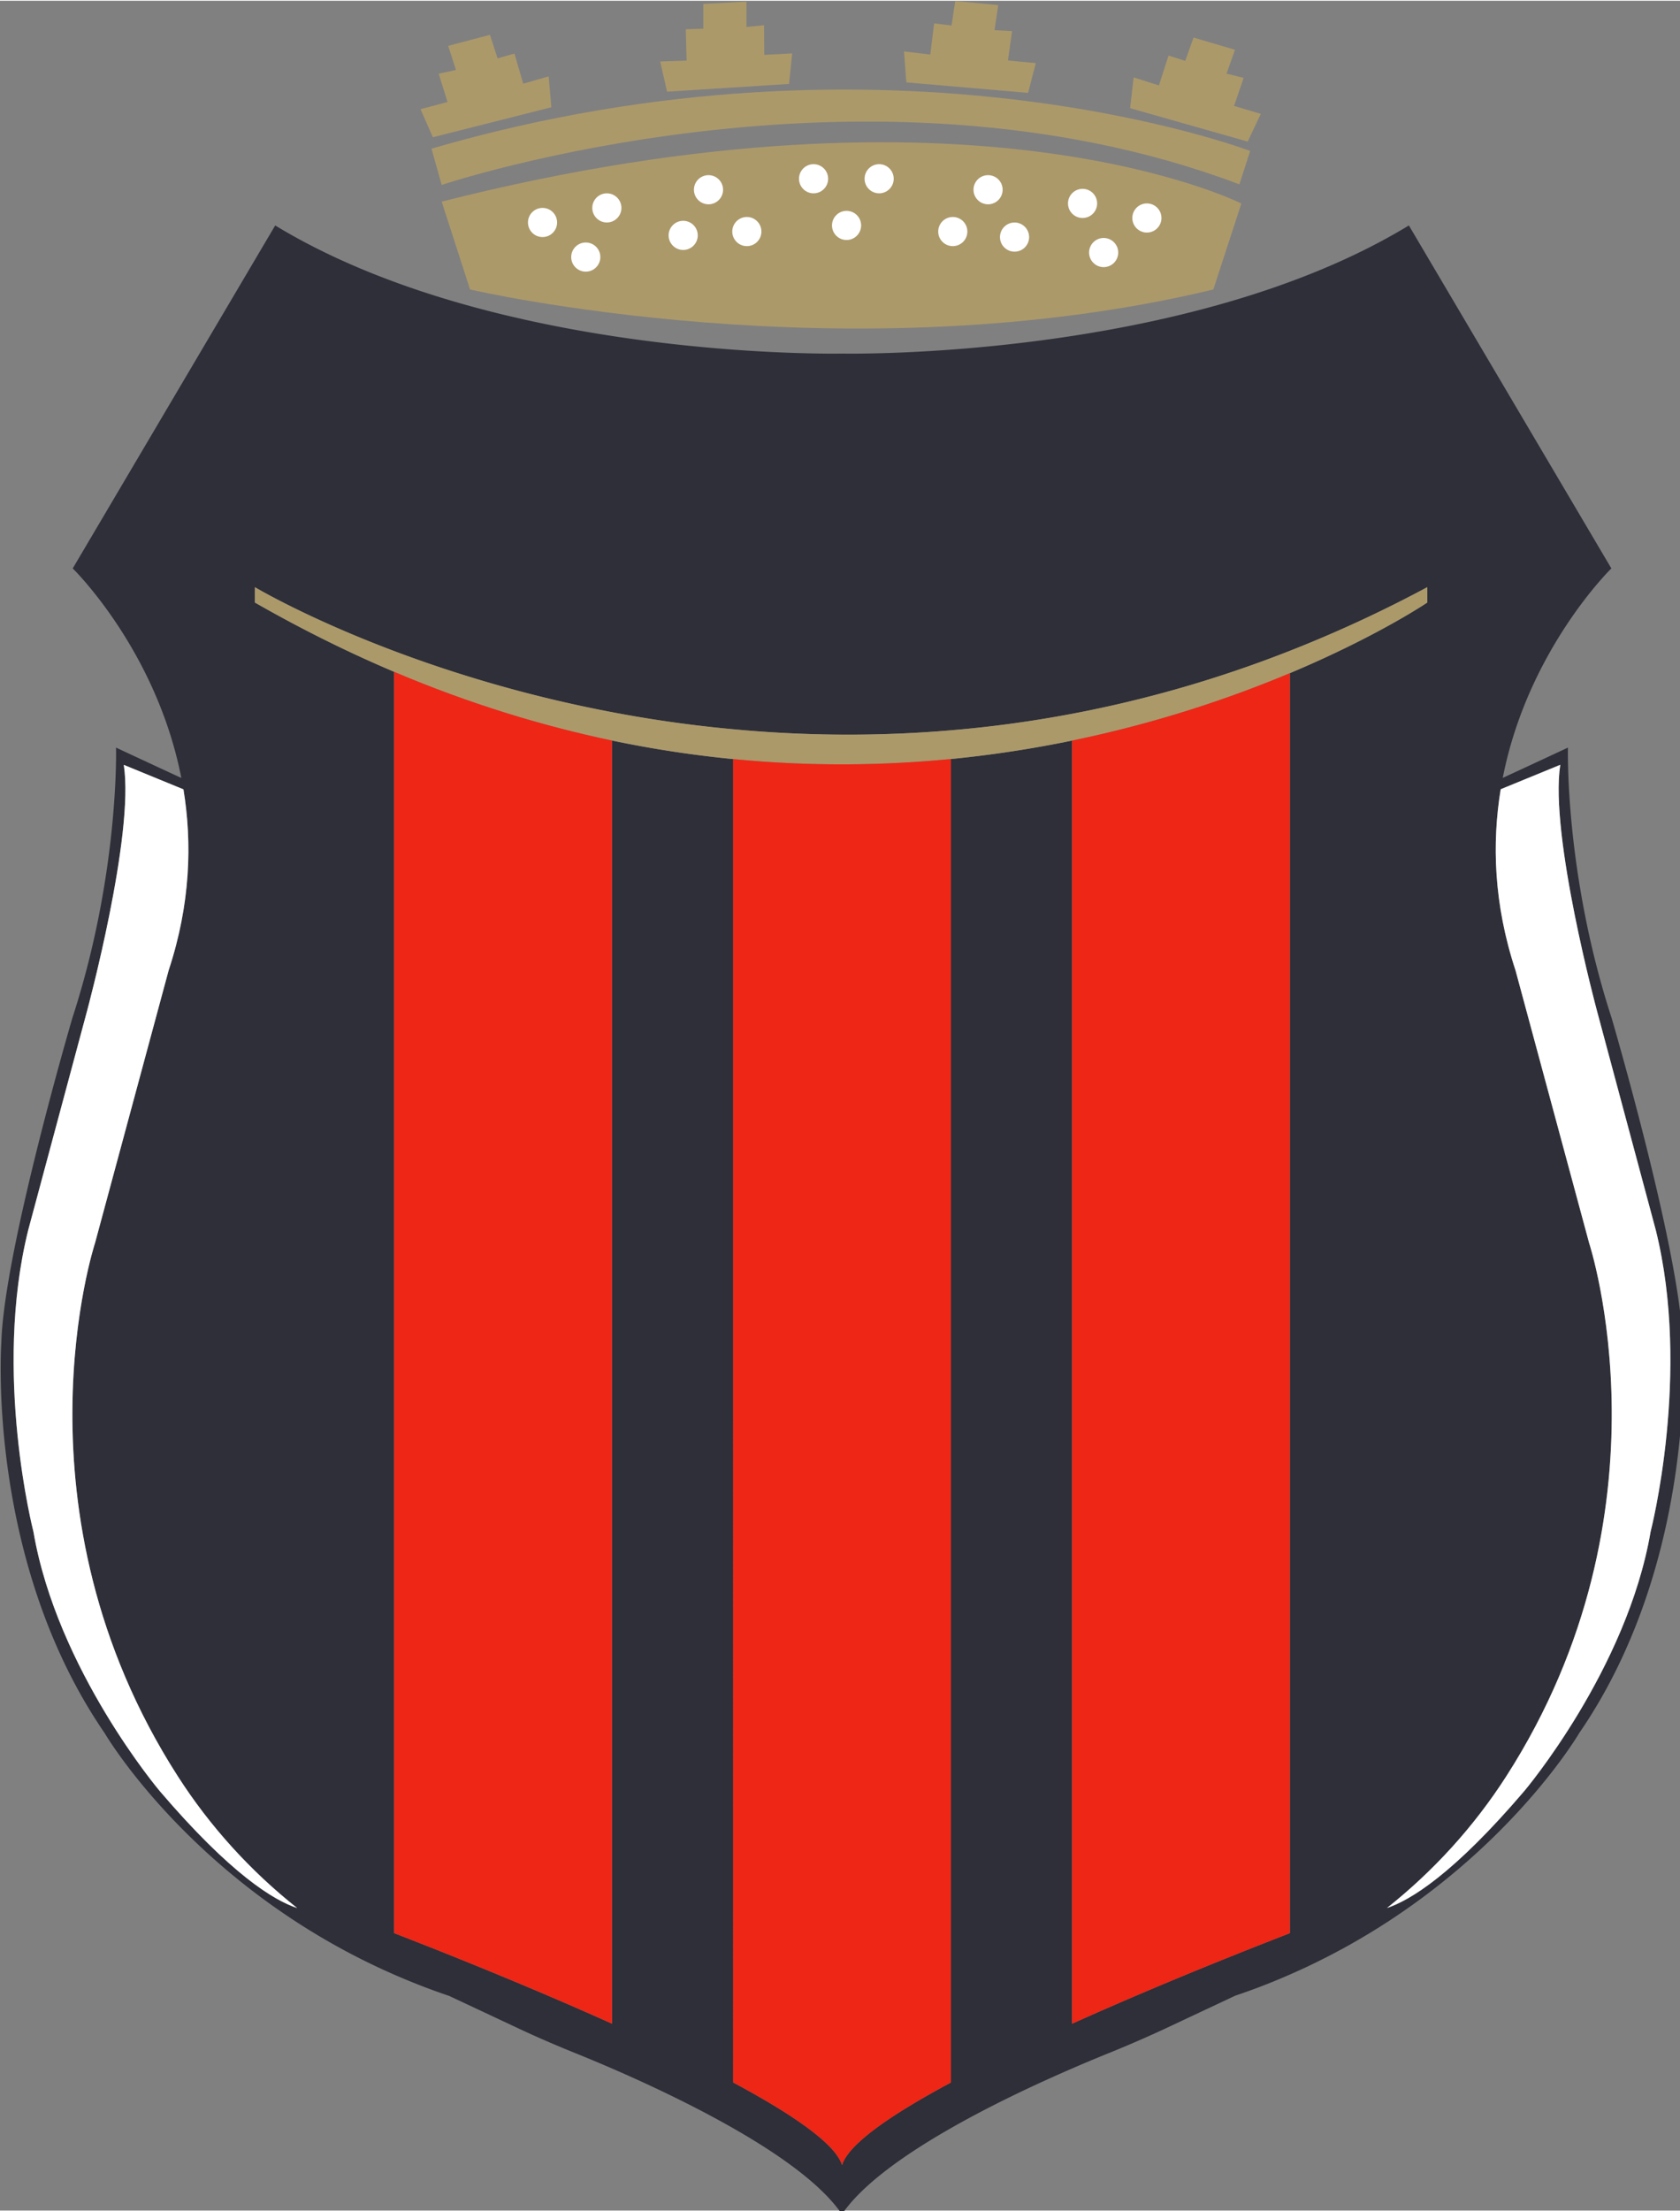 <?xml version="1.0" encoding="UTF-8" standalone="no"?>
<svg
   xml:space="preserve"
   width="275.681"
   height="362.738"
   viewBox="0 0 140.855 185.208"
   version="1.1"
   id="svg21"
   sodipodi:docname="al-riyadh.svg"
   inkscape:version="1.4.2 (f4327f4, 2025-05-13)"
   xmlns:inkscape="http://www.inkscape.org/namespaces/inkscape"
   xmlns:sodipodi="http://sodipodi.sourceforge.net/DTD/sodipodi-0.dtd"
   xmlns="http://www.w3.org/2000/svg"
   xmlns:svg="http://www.w3.org/2000/svg"><rect x="0" y="0" width="140.855" height="185.208" fill="#808080" stroke="none"/><defs
     id="defs21" /><sodipodi:namedview
     id="namedview21"
     pagecolor="#ffffff"
     bordercolor="#000000"
     borderopacity="0.25"
     inkscape:showpageshadow="2"
     inkscape:pageopacity="0.0"
     inkscape:pagecheckerboard="0"
     inkscape:deskcolor="#d1d1d1"
     inkscape:zoom="2.3460459"
     inkscape:cx="137.67847"
     inkscape:cy="181.369"
     inkscape:window-width="1920"
     inkscape:window-height="1111"
     inkscape:window-x="-9"
     inkscape:window-y="-9"
     inkscape:window-maximized="1"
     inkscape:current-layer="svg21" /><path
     d="m273.34 113.45 8.98 27.79s119.64 27.79 235.16 0l8.86-27.18c-.01-.01-85.07-43.2-253-.61"
     style="fill:#ac996a"
     transform="translate(-35.404 -13.23)scale(.265)"
     id="path1" /><path
     d="m270.12 96.7 3.22 11.47s133.96-44.96 252.39-.18l3.4-10.56c-.01 0-113.22-43.2-259.01-.73"
     style="fill:#ac996a"
     transform="translate(-35.404 -13.23)scale(.265)"
     id="path2" /><path
     d="m369.77 50.2-13.65.73v7.82l-5.55.19.27 9.91-8.37.28 2.18 9.55 38.59-2.45 1-9.65-8.83.45-.09-9.37-5.55.55zm79.66 1.11L435.82 50l-1.16 7.74-5.52-.65-1.21 9.85-8.32-.98.74 9.78 38.52 3.32 2.43-9.39-8.8-.87 1.31-9.28-5.57-.29zm74.9 14.12-13.11-3.87-2.62 7.38-5.29-1.68-3.05 9.44-7.99-2.53-1.12 9.73 37.19 10.56 4.16-8.76-8.47-2.51 3.04-8.87-5.41-1.34zM275.4 64.19l13.22-3.49 2.4 7.45 5.34-1.53 2.78 9.53 8.05-2.31.85 9.77-37.48 9.48-3.91-8.87 8.54-2.28-2.79-8.95 5.46-1.18z"
     style="fill:#ac996a"
     transform="translate(-35.404 -13.23)scale(.265)"
     id="path3" /><g
     transform="translate(-35.404 -13.23)scale(.265)"
     id="g17"><circle
       cx="305.25"
       cy="120.05"
       r="4.61"
       style="fill:#fff"
       id="circle3" /><circle
       cx="318.93"
       cy="130.99"
       r="4.61"
       style="fill:#fff"
       id="circle4" /><circle
       cx="325.6"
       cy="115.44"
       r="4.61"
       style="fill:#fff"
       id="circle5" /><circle
       cx="496.46"
       cy="118.63"
       r="4.61"
       style="fill:#fff"
       id="circle6" /><circle
       cx="482.78"
       cy="129.56"
       r="4.61"
       style="fill:#fff"
       id="circle7" /><circle
       cx="476.11"
       cy="114.02"
       r="4.61"
       style="fill:#fff"
       id="circle8" /><circle
       cx="349.75"
       cy="124.13"
       r="4.61"
       style="fill:#fff"
       id="circle9" /><circle
       cx="369.89"
       cy="122.92"
       r="4.61"
       style="fill:#fff"
       id="circle10" /><circle
       cx="357.76"
       cy="109.69"
       r="4.61"
       style="fill:#fff"
       id="circle11" /><circle
       cx="391"
       cy="106.22"
       r="4.61"
       style="fill:#fff"
       id="circle12" /><circle
       cx="401.44"
       cy="120.98"
       r="4.61"
       style="fill:#fff"
       id="circle13" /><circle
       cx="411.75"
       cy="106.22"
       r="4.61"
       style="fill:#fff"
       id="circle14" /><circle
       cx="435.05"
       cy="122.92"
       r="4.61"
       style="fill:#fff"
       id="circle15" /><circle
       cx="446.21"
       cy="109.69"
       r="4.61"
       style="fill:#fff"
       id="circle16" /><circle
       cx="454.59"
       cy="124.67"
       r="4.61"
       style="fill:#fff"
       id="circle17" /></g><path
     d="M665.96 474.32c-.73-28.64-22.46-102.65-22.46-102.65-14.93-45.87-13.82-85.54-13.82-85.54s-12.03 5.62-20.63 9.58c7.93-40.52 34.36-66.25 34.36-66.25l-64.06-108.47c-70.5 42.83-179.34 40.52-179.34 40.52s-108.84 2.31-179.34-40.52l-64.06 108.47s26.45 25.75 34.36 66.27c-8.6-3.96-20.66-9.6-20.66-9.6s1.11 39.68-13.82 85.54c0 0-21.73 74.01-22.46 102.65 0 0-4.98 68.68 32.69 123.51 0 0 28.46 48.77 91.56 76.36 5.53 2.42 11.32 4.68 17.39 6.73h.01l21.36 10.02c6.1 2.88 12.3 5.56 18.56 8.08 3.17 1.28 7.13 2.92 11.59 4.85 11.04 4.79 25.19 11.39 38.32 18.88 14.7 8.38 28.13 17.89 34.47 27.25 6.34-9.35 19.76-18.85 34.45-27.23 13.13-7.49 27.29-14.09 38.32-18.86 4.45-1.94 8.4-3.56 11.56-4.85 6.3-2.54 12.53-5.25 18.68-8.13l21.43-10.07c6.02-2.02 11.76-4.26 17.25-6.67 63.1-27.59 91.56-76.36 91.56-76.36 37.7-54.83 32.73-123.51 32.73-123.51m-481.8 141.85s-32.52-38.41-39.99-82.09c0 0-12.92-50.06-1.64-95.37l18.58-69.16s15.1-55.82 11.65-77.96l18.88 7.74c2.78 16.92 2.25 36.27-4.69 57.29l-23.3 86.27s-27.79 84.48 26.23 168.61c10.24 15.95 23.03 29.98 37.75 41.66-7.36-2.43-21.05-10.72-43.47-36.99m357.54 44.92c-3.21 1.24-7.11 2.77-11.58 4.53-15.08 5.97-36.34 14.66-57.34 24.11V283.91a367 367 0 0 1-38.32 5.83v418.58c-18.55 9.94-32.41 19.36-34.45 26.13-2.04-6.77-15.91-16.21-34.47-26.15V289.76a354 354 0 0 1-38.32-5.86v405.82c-21-9.45-42.27-18.14-57.34-24.11-4.46-1.75-8.37-3.29-11.58-4.53V262.17c-14.47-6.13-29.18-13.4-44.06-21.91v-4.86s16.13 9.67 44.06 20.2c18.31 6.9 41.69 14.17 68.92 19.33 12.05 2.3 24.86 4.16 38.32 5.4 21.46 2.01 44.57 2.41 68.92.33 12.46-1.04 25.26-2.75 38.32-5.22 22.3-4.22 45.37-10.66 68.92-19.92 14.33-5.63 28.84-12.29 43.47-20.13v4.86s-15.8 10.71-43.47 22.33zm114.14-127.02c-7.47 43.68-39.99 82.09-39.99 82.09-22.38 26.23-36.06 34.53-43.43 36.97 14.71-11.68 27.5-25.71 37.74-41.65 54.02-84.13 26.23-168.61 26.23-168.61l-23.3-86.27c-6.94-21.02-7.47-40.36-4.69-57.29v-.01l18.85-7.73c-3.45 22.14 11.65 77.96 11.65 77.96l18.56 69.16c11.29 45.32-1.62 95.38-1.62 95.38"
     style="fill:#2e2f38"
     transform="translate(-35.404 -13.23)scale(.265)"
     id="path17" /><path
     d="M227.63 653.15c-7.36-2.42-21.04-10.71-43.47-36.98 0 0-32.52-38.41-39.99-82.09 0 0-12.92-50.06-1.64-95.37l18.58-69.16s15.1-55.82 11.65-77.96l18.88 7.74c2.78 16.92 2.25 36.27-4.69 57.29l-23.3 86.27s-27.79 84.48 26.23 168.61c10.23 15.94 23.02 29.97 37.75 41.65m428.21-119.08c-7.47 43.68-39.99 82.09-39.99 82.09-22.38 26.23-36.06 34.53-43.43 36.97 14.71-11.68 27.5-25.71 37.74-41.65 54.02-84.13 26.23-168.61 26.23-168.61l-23.3-86.27c-6.94-21.02-7.47-40.36-4.69-57.29v-.01l18.85-7.73c-3.45 22.14 11.65 77.96 11.65 77.96l18.56 69.16c11.29 45.32-1.62 95.38-1.62 95.38"
     style="fill:#fff"
     transform="translate(-35.404 -13.23)scale(.265)"
     id="path18" /><path
     d="M585.18 235.39v4.86s-15.8 10.71-43.47 22.33c-18.21 7.64-41.55 15.68-68.92 21.33a367 367 0 0 1-38.32 5.83c-21.39 2.08-44.48 2.41-68.92.01a354 354 0 0 1-38.32-5.86c-22.2-4.66-45.25-11.69-68.92-21.73-14.47-6.13-29.18-13.4-44.06-21.91v-4.86s16.13 9.67 44.06 20.2c18.31 6.9 41.69 14.17 68.92 19.33 12.05 2.3 24.86 4.16 38.32 5.4 21.46 2.01 44.57 2.41 68.92.33 12.46-1.04 25.26-2.75 38.32-5.22 22.3-4.22 45.37-10.66 68.92-19.92a406 406 0 0 0 43.47-20.12"
     style="fill:#ac996a"
     transform="translate(-35.404 -13.23)scale(.265)"
     id="path19" /><path
     d="M327.22 283.9v405.82c-21-9.45-42.27-18.14-57.34-24.11-4.46-1.75-8.37-3.29-11.58-4.53V262.17c23.66 10.03 46.72 17.06 68.92 21.73m107.24 5.84v418.58c-18.55 9.94-32.41 19.36-34.45 26.13-2.04-6.77-15.91-16.21-34.47-26.15V289.76c24.44 2.39 47.53 2.06 68.92-.02m107.24-27.16v398.51c-3.21 1.24-7.11 2.77-11.58 4.53-15.08 5.97-36.34 14.66-57.34 24.11V283.91c27.38-5.65 50.72-13.69 68.92-21.33"
     style="fill:#ee2616"
     transform="translate(-35.404 -13.23)scale(.265)"
     id="path20" /></svg>
